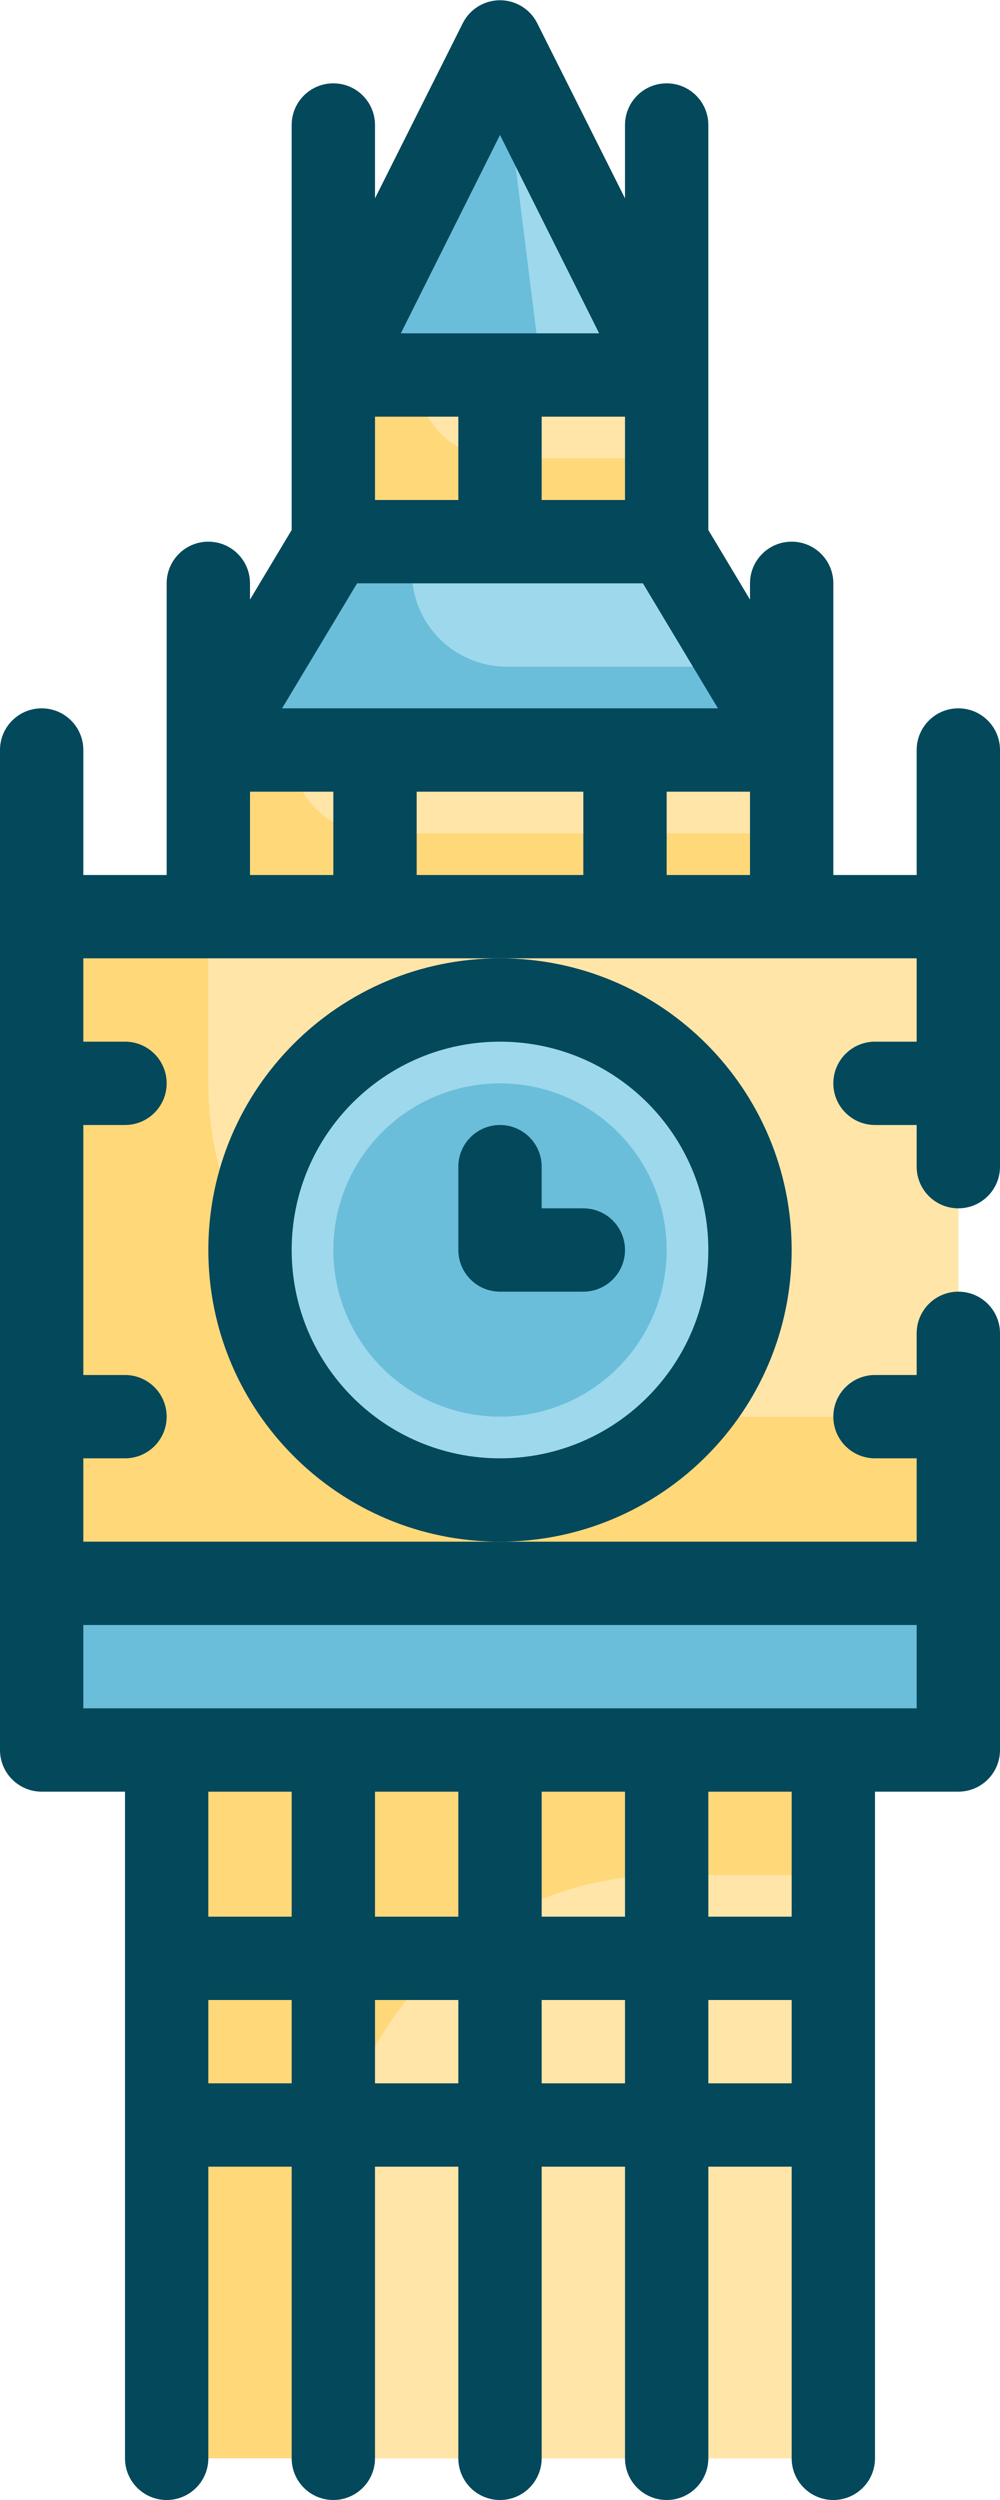 <?xml version="1.0" encoding="UTF-8"?>
<svg width="192px" height="480px" viewBox="0 0 192 480" version="1.1" xmlns="http://www.w3.org/2000/svg" xmlns:xlink="http://www.w3.org/1999/xlink">
    <!-- Generator: Sketch 57.1 (83088) - https://sketch.com -->
    <title>Bigben</title>
    <desc>Created with Sketch.</desc>
    <g id="Page-1" stroke="none" stroke-width="1" fill="none" fill-rule="evenodd">
        <g id="Bigben" transform="translate(0, 0.048)">
            <g id="Group" stroke-width="1" fill-rule="evenodd" transform="translate(8, 143.952)" fill="#FFD879">
                <polygon id="Path" fill-rule="nonzero" points="0 32 176 32 176 160 0 160"></polygon>
                <polygon id="Path" fill-rule="nonzero" points="24 192 152 192 152 328 24 328"></polygon>
                <polygon id="Path" fill-rule="nonzero" points="32 0 144 0 144 32 32 32"></polygon>
            </g>
            <polygon id="Path" fill="#9ED8EC" fill-rule="nonzero" points="128 71.952 64 71.952 96 7.952"></polygon>
            <polygon id="Path" fill="#FFD879" fill-rule="nonzero" points="64 71.952 128 71.952 128 103.952 64 103.952"></polygon>
            <polygon id="Path" fill="#9ED8EC" fill-rule="nonzero" points="128 103.952 64 103.952 40 143.952 152 143.952"></polygon>
            <polygon id="Path" fill="#6BBEDA" fill-rule="nonzero" points="8 303.952 184 303.952 184 335.952 8 335.952"></polygon>
            <path d="M128,359.952 L160,359.952 L160,471.952 L64,471.952 L64,423.952 C64,388.606 92.654,359.952 128,359.952 Z" id="Path" fill="#FFE5A7" fill-rule="nonzero"></path>
            <path d="M40,175.952 L184,175.952 L184,271.952 L104,271.952 C68.654,271.952 40,243.299 40,207.952 L40,175.952 Z" id="Path" fill="#FFE5A7" fill-rule="nonzero"></path>
            <circle id="Oval" fill="#9ED8EC" fill-rule="nonzero" cx="96" cy="239.952" r="48"></circle>
            <circle id="Oval" fill="#6BBEDA" fill-rule="nonzero" cx="96" cy="239.952" r="32"></circle>
            <path d="M56,143.952 L152,143.952 L152,159.952 L72,159.952 C63.163,159.952 56,152.789 56,143.952 Z" id="Path" fill="#FFE5A7" fill-rule="nonzero"></path>
            <path d="M80,71.952 L128,71.952 L128,87.952 L96,87.952 C87.163,87.952 80,80.789 80,71.952 Z" id="Path" fill="#FFE5A7" fill-rule="nonzero"></path>
            <path d="M97.28,127.952 C91.423,127.944 85.926,125.123 82.504,120.37 C79.082,115.617 78.15,109.51 80,103.952 L64,103.952 L40,143.952 L152,143.952 L142.4,127.952 L97.28,127.952 Z" id="Path" fill="#6BBEDA" fill-rule="nonzero"></path>
            <polygon id="Path" fill="#6BBEDA" fill-rule="nonzero" points="104 71.952 64 71.952 96 7.952"></polygon>
            <path d="M40,239.952 C40,270.88 65.072,295.952 96,295.952 C126.928,295.952 152,270.88 152,239.952 C152,209.024 126.928,183.952 96,183.952 C65.072,183.952 40,209.024 40,239.952 Z M96,199.952 C118.091,199.952 136,217.861 136,239.952 C136,262.044 118.091,279.952 96,279.952 C73.909,279.952 56,262.044 56,239.952 C56,217.861 73.909,199.952 96,199.952 Z" id="Shape" fill="#04485B" fill-rule="nonzero"></path>
            <path d="M184,135.952 C179.582,135.952 176,139.534 176,143.952 L176,167.952 L160,167.952 L160,111.952 C160,107.534 156.418,103.952 152,103.952 C147.582,103.952 144,107.534 144,111.952 L144,115.072 L136,101.712 L136,23.952 C136,19.534 132.418,15.952 128,15.952 C123.582,15.952 120,19.534 120,23.952 L120,38.032 L103.12,4.352 C101.751,1.681 99.002,2.84217094e-14 96,2.84217094e-14 C92.998,2.84217094e-14 90.249,1.681 88.88,4.352 L72,38.032 L72,23.952 C72,19.534 68.418,15.952 64,15.952 C59.582,15.952 56,19.534 56,23.952 L56,101.712 L48,115.072 L48,111.952 C48,107.534 44.418,103.952 40,103.952 C35.582,103.952 32,107.534 32,111.952 L32,167.952 L16,167.952 L16,143.952 C16,139.534 12.418,135.952 8,135.952 C3.582,135.952 0,139.534 0,143.952 L0,335.952 C0,340.371 3.582,343.952 8,343.952 L24,343.952 L24,471.952 C24,476.371 27.582,479.952 32,479.952 C36.418,479.952 40,476.371 40,471.952 L40,415.952 L56,415.952 L56,471.952 C56,476.371 59.582,479.952 64,479.952 C68.418,479.952 72,476.371 72,471.952 L72,415.952 L88,415.952 L88,471.952 C88,476.371 91.582,479.952 96,479.952 C100.418,479.952 104,476.371 104,471.952 L104,415.952 L120,415.952 L120,471.952 C120,476.371 123.582,479.952 128,479.952 C132.418,479.952 136,476.371 136,471.952 L136,415.952 L152,415.952 L152,471.952 C152,476.371 155.582,479.952 160,479.952 C164.418,479.952 168,476.371 168,471.952 L168,343.952 L184,343.952 C188.418,343.952 192,340.371 192,335.952 L192,255.952 C192,251.534 188.418,247.952 184,247.952 C179.582,247.952 176,251.534 176,255.952 L176,263.952 L168,263.952 C163.582,263.952 160,267.534 160,271.952 C160,276.371 163.582,279.952 168,279.952 L176,279.952 L176,295.952 L16,295.952 L16,279.952 L24,279.952 C28.418,279.952 32,276.371 32,271.952 C32,267.534 28.418,263.952 24,263.952 L16,263.952 L16,215.952 L24,215.952 C28.418,215.952 32,212.371 32,207.952 C32,203.534 28.418,199.952 24,199.952 L16,199.952 L16,183.952 L176,183.952 L176,199.952 L168,199.952 C163.582,199.952 160,203.534 160,207.952 C160,212.371 163.582,215.952 168,215.952 L176,215.952 L176,223.952 C176,228.371 179.582,231.952 184,231.952 C188.418,231.952 192,228.371 192,223.952 L192,143.952 C192,139.534 188.418,135.952 184,135.952 Z M72,79.952 L88,79.952 L88,95.952 L72,95.952 L72,79.952 Z M104,79.952 L120,79.952 L120,95.952 L104,95.952 L104,79.952 Z M96,25.872 L115.04,63.952 L76.96,63.952 L96,25.872 Z M68.56,111.952 L123.44,111.952 L137.84,135.952 L54.16,135.952 L68.56,111.952 Z M88,343.952 L88,367.952 L72,367.952 L72,343.952 L88,343.952 Z M120,343.952 L120,367.952 L104,367.952 L104,343.952 L120,343.952 Z M56,367.952 L40,367.952 L40,343.952 L56,343.952 L56,367.952 Z M40,399.952 L40,383.952 L56,383.952 L56,399.952 L40,399.952 Z M72,399.952 L72,383.952 L88,383.952 L88,399.952 L72,399.952 Z M104,399.952 L104,383.952 L120,383.952 L120,399.952 L104,399.952 Z M136,399.952 L136,383.952 L152,383.952 L152,399.952 L136,399.952 Z M152,367.952 L136,367.952 L136,343.952 L152,343.952 L152,367.952 Z M176,311.952 L176,327.952 L16,327.952 L16,311.952 L176,311.952 Z M48,151.952 L64,151.952 L64,167.952 L48,167.952 L48,151.952 Z M80,167.952 L80,151.952 L112,151.952 L112,167.952 L80,167.952 Z M128,167.952 L128,151.952 L144,151.952 L144,167.952 L128,167.952 Z" id="Shape" fill="#04485B" fill-rule="nonzero"></path>
            <path d="M96,247.952 L112,247.952 C116.418,247.952 120,244.371 120,239.952 C120,235.534 116.418,231.952 112,231.952 L104,231.952 L104,223.952 C104,219.534 100.418,215.952 96,215.952 C91.582,215.952 88,219.534 88,223.952 L88,239.952 C88,244.371 91.582,247.952 96,247.952 Z" id="Path" fill="#04485B" fill-rule="nonzero"></path>
        </g>
    </g>
</svg>